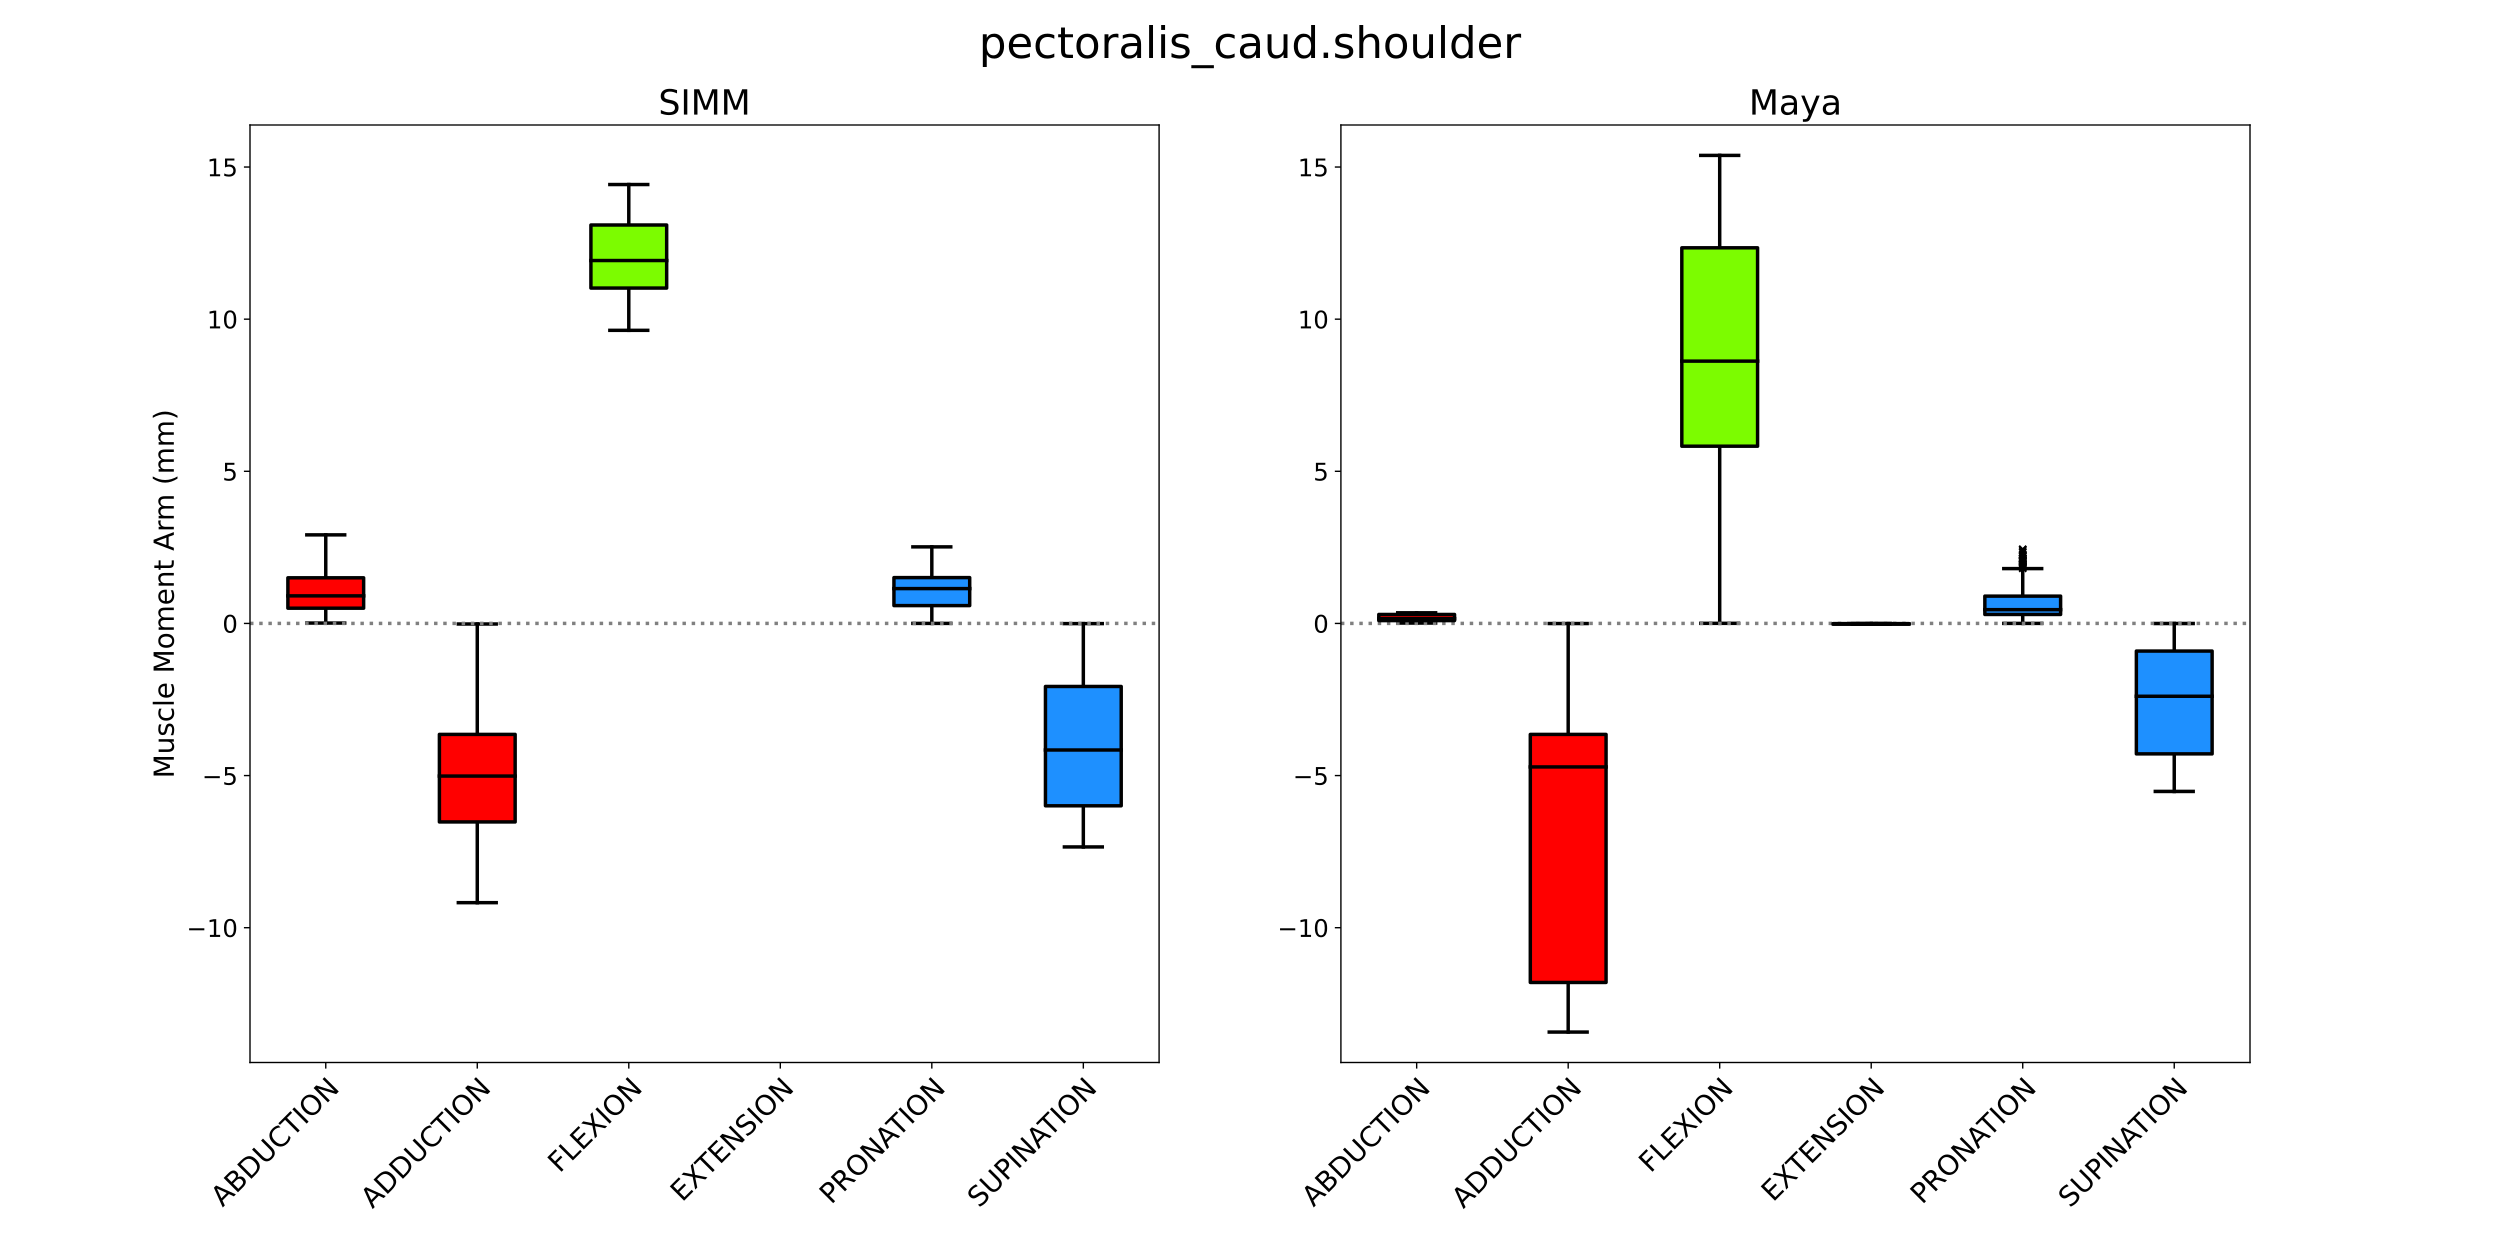 <?xml version="1.0" encoding="utf-8" standalone="no"?>
<!DOCTYPE svg PUBLIC "-//W3C//DTD SVG 1.1//EN"
  "http://www.w3.org/Graphics/SVG/1.1/DTD/svg11.dtd">
<!-- Created with matplotlib (https://matplotlib.org/) -->
<svg height="720pt" version="1.1" viewBox="0 0 1440 720" width="1440pt" xmlns="http://www.w3.org/2000/svg" xmlns:xlink="http://www.w3.org/1999/xlink">
 <defs>
  <style type="text/css">*{stroke-linecap:butt;stroke-linejoin:round;}</style>
 </defs>
 <g id="figure_1">
  <g id="patch_1">
   <path d="M 0 720 
L 1440 720 
L 1440 0 
L 0 0 
z
" style="fill:none;"/>
  </g>
  <g id="axes_1">
   <g id="patch_2">
    <path d="M 144 612 
L 667.636 612 
L 667.636 72 
L 144 72 
z
" style="fill:none;"/>
   </g>
   <g id="matplotlib.axis_1">
    <g id="xtick_1">
     <g id="line2d_1">
      <path clip-path="url(#pb94c34df6f)" d="M 274.909 612 
L 274.909 72 
" style="fill:none;"/>
     </g>
     <g id="line2d_2">
      <defs>
       <path d="M 0 0 
L 0 3.5 
" id="md8cfae6047" style="stroke:#000000;stroke-width:0.8;"/>
      </defs>
      <g>
       <use style="stroke:#000000;stroke-width:0.8;" x="274.909" xlink:href="#md8cfae6047" y="612"/>
      </g>
     </g>
     <g id="text_1">
      <!-- ADDUCTION -->
      <g transform="translate(214.545 696.557)rotate(-45)scale(0.16 -0.16)">
       <defs>
        <path d="M 34.188 63.188 
L 20.797 26.906 
L 47.609 26.906 
z
M 28.609 72.906 
L 39.797 72.906 
L 67.578 0 
L 57.328 0 
L 50.688 18.703 
L 17.828 18.703 
L 11.188 0 
L 0.781 0 
z
" id="DejaVuSans-65"/>
        <path d="M 19.672 64.797 
L 19.672 8.109 
L 31.594 8.109 
Q 46.688 8.109 53.688 14.938 
Q 60.688 21.781 60.688 36.531 
Q 60.688 51.172 53.688 57.984 
Q 46.688 64.797 31.594 64.797 
z
M 9.812 72.906 
L 30.078 72.906 
Q 51.266 72.906 61.172 64.094 
Q 71.094 55.281 71.094 36.531 
Q 71.094 17.672 61.125 8.828 
Q 51.172 0 30.078 0 
L 9.812 0 
z
" id="DejaVuSans-68"/>
        <path d="M 8.688 72.906 
L 18.609 72.906 
L 18.609 28.609 
Q 18.609 16.891 22.844 11.734 
Q 27.094 6.594 36.625 6.594 
Q 46.094 6.594 50.344 11.734 
Q 54.594 16.891 54.594 28.609 
L 54.594 72.906 
L 64.5 72.906 
L 64.5 27.391 
Q 64.5 13.141 57.438 5.859 
Q 50.391 -1.422 36.625 -1.422 
Q 22.797 -1.422 15.734 5.859 
Q 8.688 13.141 8.688 27.391 
z
" id="DejaVuSans-85"/>
        <path d="M 64.406 67.281 
L 64.406 56.891 
Q 59.422 61.531 53.781 63.812 
Q 48.141 66.109 41.797 66.109 
Q 29.297 66.109 22.656 58.469 
Q 16.016 50.828 16.016 36.375 
Q 16.016 21.969 22.656 14.328 
Q 29.297 6.688 41.797 6.688 
Q 48.141 6.688 53.781 8.984 
Q 59.422 11.281 64.406 15.922 
L 64.406 5.609 
Q 59.234 2.094 53.438 0.328 
Q 47.656 -1.422 41.219 -1.422 
Q 24.656 -1.422 15.125 8.703 
Q 5.609 18.844 5.609 36.375 
Q 5.609 53.953 15.125 64.078 
Q 24.656 74.219 41.219 74.219 
Q 47.75 74.219 53.531 72.484 
Q 59.328 70.75 64.406 67.281 
z
" id="DejaVuSans-67"/>
        <path d="M -0.297 72.906 
L 61.375 72.906 
L 61.375 64.594 
L 35.5 64.594 
L 35.5 0 
L 25.594 0 
L 25.594 64.594 
L -0.297 64.594 
z
" id="DejaVuSans-84"/>
        <path d="M 9.812 72.906 
L 19.672 72.906 
L 19.672 0 
L 9.812 0 
z
" id="DejaVuSans-73"/>
        <path d="M 39.406 66.219 
Q 28.656 66.219 22.328 58.203 
Q 16.016 50.203 16.016 36.375 
Q 16.016 22.609 22.328 14.594 
Q 28.656 6.594 39.406 6.594 
Q 50.141 6.594 56.422 14.594 
Q 62.703 22.609 62.703 36.375 
Q 62.703 50.203 56.422 58.203 
Q 50.141 66.219 39.406 66.219 
z
M 39.406 74.219 
Q 54.734 74.219 63.906 63.938 
Q 73.094 53.656 73.094 36.375 
Q 73.094 19.141 63.906 8.859 
Q 54.734 -1.422 39.406 -1.422 
Q 24.031 -1.422 14.812 8.828 
Q 5.609 19.094 5.609 36.375 
Q 5.609 53.656 14.812 63.938 
Q 24.031 74.219 39.406 74.219 
z
" id="DejaVuSans-79"/>
        <path d="M 9.812 72.906 
L 23.094 72.906 
L 55.422 11.922 
L 55.422 72.906 
L 64.984 72.906 
L 64.984 0 
L 51.703 0 
L 19.391 60.984 
L 19.391 0 
L 9.812 0 
z
" id="DejaVuSans-78"/>
       </defs>
       <use xlink:href="#DejaVuSans-65"/>
       <use x="68.408" xlink:href="#DejaVuSans-68"/>
       <use x="145.41" xlink:href="#DejaVuSans-68"/>
       <use x="222.412" xlink:href="#DejaVuSans-85"/>
       <use x="295.605" xlink:href="#DejaVuSans-67"/>
       <use x="365.43" xlink:href="#DejaVuSans-84"/>
       <use x="426.514" xlink:href="#DejaVuSans-73"/>
       <use x="456.006" xlink:href="#DejaVuSans-79"/>
       <use x="534.717" xlink:href="#DejaVuSans-78"/>
      </g>
     </g>
    </g>
    <g id="xtick_2">
     <g id="line2d_3">
      <path clip-path="url(#pb94c34df6f)" d="M 187.636 612 
L 187.636 72 
" style="fill:none;"/>
     </g>
     <g id="line2d_4">
      <g>
       <use style="stroke:#000000;stroke-width:0.8;" x="187.636" xlink:href="#md8cfae6047" y="612"/>
      </g>
     </g>
     <g id="text_2">
      <!-- ABDUCTION -->
      <g transform="translate(128.222 695.608)rotate(-45)scale(0.16 -0.16)">
       <defs>
        <path d="M 19.672 34.812 
L 19.672 8.109 
L 35.5 8.109 
Q 43.453 8.109 47.281 11.406 
Q 51.125 14.703 51.125 21.484 
Q 51.125 28.328 47.281 31.562 
Q 43.453 34.812 35.5 34.812 
z
M 19.672 64.797 
L 19.672 42.828 
L 34.281 42.828 
Q 41.5 42.828 45.031 45.531 
Q 48.578 48.25 48.578 53.812 
Q 48.578 59.328 45.031 62.062 
Q 41.5 64.797 34.281 64.797 
z
M 9.812 72.906 
L 35.016 72.906 
Q 46.297 72.906 52.391 68.219 
Q 58.5 63.531 58.5 54.891 
Q 58.5 48.188 55.375 44.234 
Q 52.25 40.281 46.188 39.312 
Q 53.469 37.75 57.5 32.781 
Q 61.531 27.828 61.531 20.406 
Q 61.531 10.641 54.891 5.312 
Q 48.25 0 35.984 0 
L 9.812 0 
z
" id="DejaVuSans-66"/>
       </defs>
       <use xlink:href="#DejaVuSans-65"/>
       <use x="68.408" xlink:href="#DejaVuSans-66"/>
       <use x="137.012" xlink:href="#DejaVuSans-68"/>
       <use x="214.014" xlink:href="#DejaVuSans-85"/>
       <use x="287.207" xlink:href="#DejaVuSans-67"/>
       <use x="357.031" xlink:href="#DejaVuSans-84"/>
       <use x="418.115" xlink:href="#DejaVuSans-73"/>
       <use x="447.607" xlink:href="#DejaVuSans-79"/>
       <use x="526.318" xlink:href="#DejaVuSans-78"/>
      </g>
     </g>
    </g>
    <g id="xtick_3">
     <g id="line2d_5">
      <path clip-path="url(#pb94c34df6f)" d="M 624 612 
L 624 72 
" style="fill:none;"/>
     </g>
     <g id="line2d_6">
      <g>
       <use style="stroke:#000000;stroke-width:0.8;" x="624" xlink:href="#md8cfae6047" y="612"/>
      </g>
     </g>
     <g id="text_3">
      <!-- SUPINATION -->
      <g transform="translate(564.03 696.163)rotate(-45)scale(0.16 -0.16)">
       <defs>
        <path d="M 53.516 70.516 
L 53.516 60.891 
Q 47.906 63.578 42.922 64.891 
Q 37.938 66.219 33.297 66.219 
Q 25.25 66.219 20.875 63.094 
Q 16.5 59.969 16.5 54.203 
Q 16.5 49.359 19.406 46.891 
Q 22.312 44.438 30.422 42.922 
L 36.375 41.703 
Q 47.406 39.594 52.656 34.297 
Q 57.906 29 57.906 20.125 
Q 57.906 9.516 50.797 4.047 
Q 43.703 -1.422 29.984 -1.422 
Q 24.812 -1.422 18.969 -0.25 
Q 13.141 0.922 6.891 3.219 
L 6.891 13.375 
Q 12.891 10.016 18.656 8.297 
Q 24.422 6.594 29.984 6.594 
Q 38.422 6.594 43.016 9.906 
Q 47.609 13.234 47.609 19.391 
Q 47.609 24.75 44.312 27.781 
Q 41.016 30.812 33.5 32.328 
L 27.484 33.5 
Q 16.453 35.688 11.516 40.375 
Q 6.594 45.062 6.594 53.422 
Q 6.594 63.094 13.406 68.656 
Q 20.219 74.219 32.172 74.219 
Q 37.312 74.219 42.625 73.281 
Q 47.953 72.359 53.516 70.516 
z
" id="DejaVuSans-83"/>
        <path d="M 19.672 64.797 
L 19.672 37.406 
L 32.078 37.406 
Q 38.969 37.406 42.719 40.969 
Q 46.484 44.531 46.484 51.125 
Q 46.484 57.672 42.719 61.234 
Q 38.969 64.797 32.078 64.797 
z
M 9.812 72.906 
L 32.078 72.906 
Q 44.344 72.906 50.609 67.359 
Q 56.891 61.812 56.891 51.125 
Q 56.891 40.328 50.609 34.812 
Q 44.344 29.297 32.078 29.297 
L 19.672 29.297 
L 19.672 0 
L 9.812 0 
z
" id="DejaVuSans-80"/>
       </defs>
       <use xlink:href="#DejaVuSans-83"/>
       <use x="63.477" xlink:href="#DejaVuSans-85"/>
       <use x="136.67" xlink:href="#DejaVuSans-80"/>
       <use x="196.973" xlink:href="#DejaVuSans-73"/>
       <use x="226.465" xlink:href="#DejaVuSans-78"/>
       <use x="301.27" xlink:href="#DejaVuSans-65"/>
       <use x="361.928" xlink:href="#DejaVuSans-84"/>
       <use x="423.012" xlink:href="#DejaVuSans-73"/>
       <use x="452.504" xlink:href="#DejaVuSans-79"/>
       <use x="531.215" xlink:href="#DejaVuSans-78"/>
      </g>
     </g>
    </g>
    <g id="xtick_4">
     <g id="line2d_7">
      <path clip-path="url(#pb94c34df6f)" d="M 536.727 612 
L 536.727 72 
" style="fill:none;"/>
     </g>
     <g id="line2d_8">
      <g>
       <use style="stroke:#000000;stroke-width:0.8;" x="536.727" xlink:href="#md8cfae6047" y="612"/>
      </g>
     </g>
     <g id="text_4">
      <!-- PRONATION -->
      <g transform="translate(478.79 694.13)rotate(-45)scale(0.16 -0.16)">
       <defs>
        <path d="M 44.391 34.188 
Q 47.562 33.109 50.562 29.594 
Q 53.562 26.078 56.594 19.922 
L 66.609 0 
L 56 0 
L 46.688 18.703 
Q 43.062 26.031 39.672 28.422 
Q 36.281 30.812 30.422 30.812 
L 19.672 30.812 
L 19.672 0 
L 9.812 0 
L 9.812 72.906 
L 32.078 72.906 
Q 44.578 72.906 50.734 67.672 
Q 56.891 62.453 56.891 51.906 
Q 56.891 45.016 53.688 40.469 
Q 50.484 35.938 44.391 34.188 
z
M 19.672 64.797 
L 19.672 38.922 
L 32.078 38.922 
Q 39.203 38.922 42.844 42.219 
Q 46.484 45.516 46.484 51.906 
Q 46.484 58.297 42.844 61.547 
Q 39.203 64.797 32.078 64.797 
z
" id="DejaVuSans-82"/>
       </defs>
       <use xlink:href="#DejaVuSans-80"/>
       <use x="60.303" xlink:href="#DejaVuSans-82"/>
       <use x="129.785" xlink:href="#DejaVuSans-79"/>
       <use x="208.496" xlink:href="#DejaVuSans-78"/>
       <use x="283.301" xlink:href="#DejaVuSans-65"/>
       <use x="343.959" xlink:href="#DejaVuSans-84"/>
       <use x="405.043" xlink:href="#DejaVuSans-73"/>
       <use x="434.535" xlink:href="#DejaVuSans-79"/>
       <use x="513.246" xlink:href="#DejaVuSans-78"/>
      </g>
     </g>
    </g>
    <g id="xtick_5">
     <g id="line2d_9">
      <path clip-path="url(#pb94c34df6f)" d="M 449.455 612 
L 449.455 72 
" style="fill:none;"/>
     </g>
     <g id="line2d_10">
      <g>
       <use style="stroke:#000000;stroke-width:0.8;" x="449.455" xlink:href="#md8cfae6047" y="612"/>
      </g>
     </g>
     <g id="text_5">
      <!-- EXTENSION -->
      <g transform="translate(392.937 692.711)rotate(-45)scale(0.16 -0.16)">
       <defs>
        <path d="M 9.812 72.906 
L 55.906 72.906 
L 55.906 64.594 
L 19.672 64.594 
L 19.672 43.016 
L 54.391 43.016 
L 54.391 34.719 
L 19.672 34.719 
L 19.672 8.297 
L 56.781 8.297 
L 56.781 0 
L 9.812 0 
z
" id="DejaVuSans-69"/>
        <path d="M 6.297 72.906 
L 16.891 72.906 
L 35.016 45.797 
L 53.219 72.906 
L 63.812 72.906 
L 40.375 37.891 
L 65.375 0 
L 54.781 0 
L 34.281 31 
L 13.625 0 
L 2.984 0 
L 29 38.922 
z
" id="DejaVuSans-88"/>
       </defs>
       <use xlink:href="#DejaVuSans-69"/>
       <use x="63.184" xlink:href="#DejaVuSans-88"/>
       <use x="129.939" xlink:href="#DejaVuSans-84"/>
       <use x="191.023" xlink:href="#DejaVuSans-69"/>
       <use x="254.207" xlink:href="#DejaVuSans-78"/>
       <use x="329.012" xlink:href="#DejaVuSans-83"/>
       <use x="392.488" xlink:href="#DejaVuSans-73"/>
       <use x="421.98" xlink:href="#DejaVuSans-79"/>
       <use x="500.691" xlink:href="#DejaVuSans-78"/>
      </g>
     </g>
    </g>
    <g id="xtick_6">
     <g id="line2d_11">
      <path clip-path="url(#pb94c34df6f)" d="M 362.182 612 
L 362.182 72 
" style="fill:none;"/>
     </g>
     <g id="line2d_12">
      <g>
       <use style="stroke:#000000;stroke-width:0.8;" x="362.182" xlink:href="#md8cfae6047" y="612"/>
      </g>
     </g>
     <g id="text_6">
      <!-- FLEXION -->
      <g transform="translate(322.361 676.014)rotate(-45)scale(0.16 -0.16)">
       <defs>
        <path d="M 9.812 72.906 
L 51.703 72.906 
L 51.703 64.594 
L 19.672 64.594 
L 19.672 43.109 
L 48.578 43.109 
L 48.578 34.812 
L 19.672 34.812 
L 19.672 0 
L 9.812 0 
z
" id="DejaVuSans-70"/>
        <path d="M 9.812 72.906 
L 19.672 72.906 
L 19.672 8.297 
L 55.172 8.297 
L 55.172 0 
L 9.812 0 
z
" id="DejaVuSans-76"/>
       </defs>
       <use xlink:href="#DejaVuSans-70"/>
       <use x="57.52" xlink:href="#DejaVuSans-76"/>
       <use x="113.232" xlink:href="#DejaVuSans-69"/>
       <use x="176.416" xlink:href="#DejaVuSans-88"/>
       <use x="244.922" xlink:href="#DejaVuSans-73"/>
       <use x="274.414" xlink:href="#DejaVuSans-79"/>
       <use x="353.125" xlink:href="#DejaVuSans-78"/>
      </g>
     </g>
    </g>
   </g>
   <g id="matplotlib.axis_2">
    <g id="ytick_1">
     <g id="line2d_13">
      <path clip-path="url(#pb94c34df6f)" d="M 144 534.344 
L 667.636 534.344 
" style="fill:none;"/>
     </g>
     <g id="line2d_14">
      <defs>
       <path d="M 0 0 
L -3.5 0 
" id="mbd30361b99" style="stroke:#000000;stroke-width:0.8;"/>
      </defs>
      <g>
       <use style="stroke:#000000;stroke-width:0.8;" x="144" xlink:href="#mbd30361b99" y="534.344"/>
      </g>
     </g>
     <g id="text_7">
      <!-- −10 -->
      <g transform="translate(107.453 539.662)scale(0.14 -0.14)">
       <defs>
        <path d="M 10.594 35.5 
L 73.188 35.5 
L 73.188 27.203 
L 10.594 27.203 
z
" id="DejaVuSans-8722"/>
        <path d="M 12.406 8.297 
L 28.516 8.297 
L 28.516 63.922 
L 10.984 60.406 
L 10.984 69.391 
L 28.422 72.906 
L 38.281 72.906 
L 38.281 8.297 
L 54.391 8.297 
L 54.391 0 
L 12.406 0 
z
" id="DejaVuSans-49"/>
        <path d="M 31.781 66.406 
Q 24.172 66.406 20.328 58.906 
Q 16.5 51.422 16.5 36.375 
Q 16.5 21.391 20.328 13.891 
Q 24.172 6.391 31.781 6.391 
Q 39.453 6.391 43.281 13.891 
Q 47.125 21.391 47.125 36.375 
Q 47.125 51.422 43.281 58.906 
Q 39.453 66.406 31.781 66.406 
z
M 31.781 74.219 
Q 44.047 74.219 50.516 64.516 
Q 56.984 54.828 56.984 36.375 
Q 56.984 17.969 50.516 8.266 
Q 44.047 -1.422 31.781 -1.422 
Q 19.531 -1.422 13.062 8.266 
Q 6.594 17.969 6.594 36.375 
Q 6.594 54.828 13.062 64.516 
Q 19.531 74.219 31.781 74.219 
z
" id="DejaVuSans-48"/>
       </defs>
       <use xlink:href="#DejaVuSans-8722"/>
       <use x="83.789" xlink:href="#DejaVuSans-49"/>
       <use x="147.412" xlink:href="#DejaVuSans-48"/>
      </g>
     </g>
    </g>
    <g id="ytick_2">
     <g id="line2d_15">
      <path clip-path="url(#pb94c34df6f)" d="M 144 446.717 
L 667.636 446.717 
" style="fill:none;"/>
     </g>
     <g id="line2d_16">
      <g>
       <use style="stroke:#000000;stroke-width:0.8;" x="144" xlink:href="#mbd30361b99" y="446.717"/>
      </g>
     </g>
     <g id="text_8">
      <!-- −5 -->
      <g transform="translate(116.361 452.036)scale(0.14 -0.14)">
       <defs>
        <path d="M 10.797 72.906 
L 49.516 72.906 
L 49.516 64.594 
L 19.828 64.594 
L 19.828 46.734 
Q 21.969 47.469 24.109 47.828 
Q 26.266 48.188 28.422 48.188 
Q 40.625 48.188 47.75 41.5 
Q 54.891 34.812 54.891 23.391 
Q 54.891 11.625 47.562 5.094 
Q 40.234 -1.422 26.906 -1.422 
Q 22.312 -1.422 17.547 -0.641 
Q 12.797 0.141 7.719 1.703 
L 7.719 11.625 
Q 12.109 9.234 16.797 8.062 
Q 21.484 6.891 26.703 6.891 
Q 35.156 6.891 40.078 11.328 
Q 45.016 15.766 45.016 23.391 
Q 45.016 31 40.078 35.438 
Q 35.156 39.891 26.703 39.891 
Q 22.75 39.891 18.812 39.016 
Q 14.891 38.141 10.797 36.281 
z
" id="DejaVuSans-53"/>
       </defs>
       <use xlink:href="#DejaVuSans-8722"/>
       <use x="83.789" xlink:href="#DejaVuSans-53"/>
      </g>
     </g>
    </g>
    <g id="ytick_3">
     <g id="line2d_17">
      <path clip-path="url(#pb94c34df6f)" d="M 144 359.09 
L 667.636 359.09 
" style="fill:none;"/>
     </g>
     <g id="line2d_18">
      <g>
       <use style="stroke:#000000;stroke-width:0.8;" x="144" xlink:href="#mbd30361b99" y="359.09"/>
      </g>
     </g>
     <g id="text_9">
      <!-- 0 -->
      <g transform="translate(128.093 364.409)scale(0.14 -0.14)">
       <use xlink:href="#DejaVuSans-48"/>
      </g>
     </g>
    </g>
    <g id="ytick_4">
     <g id="line2d_19">
      <path clip-path="url(#pb94c34df6f)" d="M 144 271.464 
L 667.636 271.464 
" style="fill:none;"/>
     </g>
     <g id="line2d_20">
      <g>
       <use style="stroke:#000000;stroke-width:0.8;" x="144" xlink:href="#mbd30361b99" y="271.464"/>
      </g>
     </g>
     <g id="text_10">
      <!-- 5 -->
      <g transform="translate(128.093 276.783)scale(0.14 -0.14)">
       <use xlink:href="#DejaVuSans-53"/>
      </g>
     </g>
    </g>
    <g id="ytick_5">
     <g id="line2d_21">
      <path clip-path="url(#pb94c34df6f)" d="M 144 183.837 
L 667.636 183.837 
" style="fill:none;"/>
     </g>
     <g id="line2d_22">
      <g>
       <use style="stroke:#000000;stroke-width:0.8;" x="144" xlink:href="#mbd30361b99" y="183.837"/>
      </g>
     </g>
     <g id="text_11">
      <!-- 10 -->
      <g transform="translate(119.185 189.156)scale(0.14 -0.14)">
       <use xlink:href="#DejaVuSans-49"/>
       <use x="63.623" xlink:href="#DejaVuSans-48"/>
      </g>
     </g>
    </g>
    <g id="ytick_6">
     <g id="line2d_23">
      <path clip-path="url(#pb94c34df6f)" d="M 144 96.211 
L 667.636 96.211 
" style="fill:none;"/>
     </g>
     <g id="line2d_24">
      <g>
       <use style="stroke:#000000;stroke-width:0.8;" x="144" xlink:href="#mbd30361b99" y="96.211"/>
      </g>
     </g>
     <g id="text_12">
      <!-- 15 -->
      <g transform="translate(119.185 101.53)scale(0.14 -0.14)">
       <use xlink:href="#DejaVuSans-49"/>
       <use x="63.623" xlink:href="#DejaVuSans-53"/>
      </g>
     </g>
    </g>
    <g id="text_13">
     <!-- Muscle Moment Arm (mm) -->
     <g transform="translate(100.126 448.271)rotate(-90)scale(0.16 -0.16)">
      <defs>
       <path d="M 9.812 72.906 
L 24.516 72.906 
L 43.109 23.297 
L 61.812 72.906 
L 76.516 72.906 
L 76.516 0 
L 66.891 0 
L 66.891 64.016 
L 48.094 14.016 
L 38.188 14.016 
L 19.391 64.016 
L 19.391 0 
L 9.812 0 
z
" id="DejaVuSans-77"/>
       <path d="M 8.5 21.578 
L 8.5 54.688 
L 17.484 54.688 
L 17.484 21.922 
Q 17.484 14.156 20.5 10.266 
Q 23.531 6.391 29.594 6.391 
Q 36.859 6.391 41.078 11.031 
Q 45.312 15.672 45.312 23.688 
L 45.312 54.688 
L 54.297 54.688 
L 54.297 0 
L 45.312 0 
L 45.312 8.406 
Q 42.047 3.422 37.719 1 
Q 33.406 -1.422 27.688 -1.422 
Q 18.266 -1.422 13.375 4.438 
Q 8.5 10.297 8.5 21.578 
z
M 31.109 56 
z
" id="DejaVuSans-117"/>
       <path d="M 44.281 53.078 
L 44.281 44.578 
Q 40.484 46.531 36.375 47.5 
Q 32.281 48.484 27.875 48.484 
Q 21.188 48.484 17.844 46.438 
Q 14.5 44.391 14.5 40.281 
Q 14.5 37.156 16.891 35.375 
Q 19.281 33.594 26.516 31.984 
L 29.594 31.297 
Q 39.156 29.25 43.188 25.516 
Q 47.219 21.781 47.219 15.094 
Q 47.219 7.469 41.188 3.016 
Q 35.156 -1.422 24.609 -1.422 
Q 20.219 -1.422 15.453 -0.562 
Q 10.688 0.297 5.422 2 
L 5.422 11.281 
Q 10.406 8.688 15.234 7.391 
Q 20.062 6.109 24.812 6.109 
Q 31.156 6.109 34.562 8.281 
Q 37.984 10.453 37.984 14.406 
Q 37.984 18.062 35.516 20.016 
Q 33.062 21.969 24.703 23.781 
L 21.578 24.516 
Q 13.234 26.266 9.516 29.906 
Q 5.812 33.547 5.812 39.891 
Q 5.812 47.609 11.281 51.797 
Q 16.75 56 26.812 56 
Q 31.781 56 36.172 55.266 
Q 40.578 54.547 44.281 53.078 
z
" id="DejaVuSans-115"/>
       <path d="M 48.781 52.594 
L 48.781 44.188 
Q 44.969 46.297 41.141 47.344 
Q 37.312 48.391 33.406 48.391 
Q 24.656 48.391 19.812 42.844 
Q 14.984 37.312 14.984 27.297 
Q 14.984 17.281 19.812 11.734 
Q 24.656 6.203 33.406 6.203 
Q 37.312 6.203 41.141 7.25 
Q 44.969 8.297 48.781 10.406 
L 48.781 2.094 
Q 45.016 0.344 40.984 -0.531 
Q 36.969 -1.422 32.422 -1.422 
Q 20.062 -1.422 12.781 6.344 
Q 5.516 14.109 5.516 27.297 
Q 5.516 40.672 12.859 48.328 
Q 20.219 56 33.016 56 
Q 37.156 56 41.109 55.141 
Q 45.062 54.297 48.781 52.594 
z
" id="DejaVuSans-99"/>
       <path d="M 9.422 75.984 
L 18.406 75.984 
L 18.406 0 
L 9.422 0 
z
" id="DejaVuSans-108"/>
       <path d="M 56.203 29.594 
L 56.203 25.203 
L 14.891 25.203 
Q 15.484 15.922 20.484 11.062 
Q 25.484 6.203 34.422 6.203 
Q 39.594 6.203 44.453 7.469 
Q 49.312 8.734 54.109 11.281 
L 54.109 2.781 
Q 49.266 0.734 44.188 -0.344 
Q 39.109 -1.422 33.891 -1.422 
Q 20.797 -1.422 13.156 6.188 
Q 5.516 13.812 5.516 26.812 
Q 5.516 40.234 12.766 48.109 
Q 20.016 56 32.328 56 
Q 43.359 56 49.781 48.891 
Q 56.203 41.797 56.203 29.594 
z
M 47.219 32.234 
Q 47.125 39.594 43.094 43.984 
Q 39.062 48.391 32.422 48.391 
Q 24.906 48.391 20.391 44.141 
Q 15.875 39.891 15.188 32.172 
z
" id="DejaVuSans-101"/>
       <path id="DejaVuSans-32"/>
       <path d="M 30.609 48.391 
Q 23.391 48.391 19.188 42.75 
Q 14.984 37.109 14.984 27.297 
Q 14.984 17.484 19.156 11.844 
Q 23.344 6.203 30.609 6.203 
Q 37.797 6.203 41.984 11.859 
Q 46.188 17.531 46.188 27.297 
Q 46.188 37.016 41.984 42.703 
Q 37.797 48.391 30.609 48.391 
z
M 30.609 56 
Q 42.328 56 49.016 48.375 
Q 55.719 40.766 55.719 27.297 
Q 55.719 13.875 49.016 6.219 
Q 42.328 -1.422 30.609 -1.422 
Q 18.844 -1.422 12.172 6.219 
Q 5.516 13.875 5.516 27.297 
Q 5.516 40.766 12.172 48.375 
Q 18.844 56 30.609 56 
z
" id="DejaVuSans-111"/>
       <path d="M 52 44.188 
Q 55.375 50.25 60.062 53.125 
Q 64.75 56 71.094 56 
Q 79.641 56 84.281 50.016 
Q 88.922 44.047 88.922 33.016 
L 88.922 0 
L 79.891 0 
L 79.891 32.719 
Q 79.891 40.578 77.094 44.375 
Q 74.312 48.188 68.609 48.188 
Q 61.625 48.188 57.562 43.547 
Q 53.516 38.922 53.516 30.906 
L 53.516 0 
L 44.484 0 
L 44.484 32.719 
Q 44.484 40.625 41.703 44.406 
Q 38.922 48.188 33.109 48.188 
Q 26.219 48.188 22.156 43.531 
Q 18.109 38.875 18.109 30.906 
L 18.109 0 
L 9.078 0 
L 9.078 54.688 
L 18.109 54.688 
L 18.109 46.188 
Q 21.188 51.219 25.484 53.609 
Q 29.781 56 35.688 56 
Q 41.656 56 45.828 52.969 
Q 50 49.953 52 44.188 
z
" id="DejaVuSans-109"/>
       <path d="M 54.891 33.016 
L 54.891 0 
L 45.906 0 
L 45.906 32.719 
Q 45.906 40.484 42.875 44.328 
Q 39.844 48.188 33.797 48.188 
Q 26.516 48.188 22.312 43.547 
Q 18.109 38.922 18.109 30.906 
L 18.109 0 
L 9.078 0 
L 9.078 54.688 
L 18.109 54.688 
L 18.109 46.188 
Q 21.344 51.125 25.703 53.562 
Q 30.078 56 35.797 56 
Q 45.219 56 50.047 50.172 
Q 54.891 44.344 54.891 33.016 
z
" id="DejaVuSans-110"/>
       <path d="M 18.312 70.219 
L 18.312 54.688 
L 36.812 54.688 
L 36.812 47.703 
L 18.312 47.703 
L 18.312 18.016 
Q 18.312 11.328 20.141 9.422 
Q 21.969 7.516 27.594 7.516 
L 36.812 7.516 
L 36.812 0 
L 27.594 0 
Q 17.188 0 13.234 3.875 
Q 9.281 7.766 9.281 18.016 
L 9.281 47.703 
L 2.688 47.703 
L 2.688 54.688 
L 9.281 54.688 
L 9.281 70.219 
z
" id="DejaVuSans-116"/>
       <path d="M 41.109 46.297 
Q 39.594 47.172 37.812 47.578 
Q 36.031 48 33.891 48 
Q 26.266 48 22.188 43.047 
Q 18.109 38.094 18.109 28.812 
L 18.109 0 
L 9.078 0 
L 9.078 54.688 
L 18.109 54.688 
L 18.109 46.188 
Q 20.953 51.172 25.484 53.578 
Q 30.031 56 36.531 56 
Q 37.453 56 38.578 55.875 
Q 39.703 55.766 41.062 55.516 
z
" id="DejaVuSans-114"/>
       <path d="M 31 75.875 
Q 24.469 64.656 21.281 53.656 
Q 18.109 42.672 18.109 31.391 
Q 18.109 20.125 21.312 9.062 
Q 24.516 -2 31 -13.188 
L 23.188 -13.188 
Q 15.875 -1.703 12.234 9.375 
Q 8.594 20.453 8.594 31.391 
Q 8.594 42.281 12.203 53.312 
Q 15.828 64.359 23.188 75.875 
z
" id="DejaVuSans-40"/>
       <path d="M 8.016 75.875 
L 15.828 75.875 
Q 23.141 64.359 26.781 53.312 
Q 30.422 42.281 30.422 31.391 
Q 30.422 20.453 26.781 9.375 
Q 23.141 -1.703 15.828 -13.188 
L 8.016 -13.188 
Q 14.5 -2 17.703 9.062 
Q 20.906 20.125 20.906 31.391 
Q 20.906 42.672 17.703 53.656 
Q 14.5 64.656 8.016 75.875 
z
" id="DejaVuSans-41"/>
      </defs>
      <use xlink:href="#DejaVuSans-77"/>
      <use x="86.279" xlink:href="#DejaVuSans-117"/>
      <use x="149.658" xlink:href="#DejaVuSans-115"/>
      <use x="201.758" xlink:href="#DejaVuSans-99"/>
      <use x="256.738" xlink:href="#DejaVuSans-108"/>
      <use x="284.521" xlink:href="#DejaVuSans-101"/>
      <use x="346.045" xlink:href="#DejaVuSans-32"/>
      <use x="377.832" xlink:href="#DejaVuSans-77"/>
      <use x="464.111" xlink:href="#DejaVuSans-111"/>
      <use x="525.293" xlink:href="#DejaVuSans-109"/>
      <use x="622.705" xlink:href="#DejaVuSans-101"/>
      <use x="684.229" xlink:href="#DejaVuSans-110"/>
      <use x="747.607" xlink:href="#DejaVuSans-116"/>
      <use x="786.816" xlink:href="#DejaVuSans-32"/>
      <use x="818.604" xlink:href="#DejaVuSans-65"/>
      <use x="887.012" xlink:href="#DejaVuSans-114"/>
      <use x="926.375" xlink:href="#DejaVuSans-109"/>
      <use x="1023.787" xlink:href="#DejaVuSans-32"/>
      <use x="1055.574" xlink:href="#DejaVuSans-40"/>
      <use x="1094.588" xlink:href="#DejaVuSans-109"/>
      <use x="1192" xlink:href="#DejaVuSans-109"/>
      <use x="1289.412" xlink:href="#DejaVuSans-41"/>
     </g>
    </g>
   </g>
   <g id="line2d_25">
    <path clip-path="url(#pb94c34df6f)" d="M 274.909 473.449 
L 274.909 519.939 
" style="fill:none;stroke:#000000;stroke-linecap:square;stroke-width:2;"/>
   </g>
   <g id="line2d_26">
    <path clip-path="url(#pb94c34df6f)" d="M 274.909 423 
L 274.909 359.427 
" style="fill:none;stroke:#000000;stroke-linecap:square;stroke-width:2;"/>
   </g>
   <g id="line2d_27">
    <path clip-path="url(#pb94c34df6f)" d="M 264 519.939 
L 285.818 519.939 
" style="fill:none;stroke:#000000;stroke-linecap:square;stroke-width:2;"/>
   </g>
   <g id="line2d_28">
    <path clip-path="url(#pb94c34df6f)" d="M 264 359.427 
L 285.818 359.427 
" style="fill:none;stroke:#000000;stroke-linecap:square;stroke-width:2;"/>
   </g>
   <g id="line2d_29"/>
   <g id="line2d_30">
    <path clip-path="url(#pb94c34df6f)" d="M 187.636 350.317 
L 187.636 358.892 
" style="fill:none;stroke:#000000;stroke-linecap:square;stroke-width:2;"/>
   </g>
   <g id="line2d_31">
    <path clip-path="url(#pb94c34df6f)" d="M 187.636 332.82 
L 187.636 308.074 
" style="fill:none;stroke:#000000;stroke-linecap:square;stroke-width:2;"/>
   </g>
   <g id="line2d_32">
    <path clip-path="url(#pb94c34df6f)" d="M 176.727 358.892 
L 198.545 358.892 
" style="fill:none;stroke:#000000;stroke-linecap:square;stroke-width:2;"/>
   </g>
   <g id="line2d_33">
    <path clip-path="url(#pb94c34df6f)" d="M 176.727 308.074 
L 198.545 308.074 
" style="fill:none;stroke:#000000;stroke-linecap:square;stroke-width:2;"/>
   </g>
   <g id="line2d_34"/>
   <g id="line2d_35">
    <path clip-path="url(#pb94c34df6f)" d="M 624 464.127 
L 624 487.83 
" style="fill:none;stroke:#000000;stroke-linecap:square;stroke-width:2;"/>
   </g>
   <g id="line2d_36">
    <path clip-path="url(#pb94c34df6f)" d="M 624 395.412 
L 624 359.18 
" style="fill:none;stroke:#000000;stroke-linecap:square;stroke-width:2;"/>
   </g>
   <g id="line2d_37">
    <path clip-path="url(#pb94c34df6f)" d="M 613.091 487.83 
L 634.909 487.83 
" style="fill:none;stroke:#000000;stroke-linecap:square;stroke-width:2;"/>
   </g>
   <g id="line2d_38">
    <path clip-path="url(#pb94c34df6f)" d="M 613.091 359.18 
L 634.909 359.18 
" style="fill:none;stroke:#000000;stroke-linecap:square;stroke-width:2;"/>
   </g>
   <g id="line2d_39"/>
   <g id="line2d_40">
    <path clip-path="url(#pb94c34df6f)" d="M 536.727 348.821 
L 536.727 359.067 
" style="fill:none;stroke:#000000;stroke-linecap:square;stroke-width:2;"/>
   </g>
   <g id="line2d_41">
    <path clip-path="url(#pb94c34df6f)" d="M 536.727 332.708 
L 536.727 315.011 
" style="fill:none;stroke:#000000;stroke-linecap:square;stroke-width:2;"/>
   </g>
   <g id="line2d_42">
    <path clip-path="url(#pb94c34df6f)" d="M 525.818 359.067 
L 547.636 359.067 
" style="fill:none;stroke:#000000;stroke-linecap:square;stroke-width:2;"/>
   </g>
   <g id="line2d_43">
    <path clip-path="url(#pb94c34df6f)" d="M 525.818 315.011 
L 547.636 315.011 
" style="fill:none;stroke:#000000;stroke-linecap:square;stroke-width:2;"/>
   </g>
   <g id="line2d_44"/>
   <g id="line2d_45">
    <path clip-path="url(#pb94c34df6f)" d="M 0 0 
" style="fill:none;stroke:#000000;stroke-linecap:square;stroke-width:2;"/>
   </g>
   <g id="line2d_46">
    <path clip-path="url(#pb94c34df6f)" d="M 0 0 
" style="fill:none;stroke:#000000;stroke-linecap:square;stroke-width:2;"/>
   </g>
   <g id="line2d_47">
    <path clip-path="url(#pb94c34df6f)" d="M 0 0 
" style="fill:none;stroke:#000000;stroke-linecap:square;stroke-width:2;"/>
   </g>
   <g id="line2d_48">
    <path clip-path="url(#pb94c34df6f)" d="M 0 0 
" style="fill:none;stroke:#000000;stroke-linecap:square;stroke-width:2;"/>
   </g>
   <g id="line2d_49"/>
   <g id="line2d_50">
    <path clip-path="url(#pb94c34df6f)" d="M 362.182 165.931 
L 362.182 190.289 
" style="fill:none;stroke:#000000;stroke-linecap:square;stroke-width:2;"/>
   </g>
   <g id="line2d_51">
    <path clip-path="url(#pb94c34df6f)" d="M 362.182 129.611 
L 362.182 106.284 
" style="fill:none;stroke:#000000;stroke-linecap:square;stroke-width:2;"/>
   </g>
   <g id="line2d_52">
    <path clip-path="url(#pb94c34df6f)" d="M 351.273 190.289 
L 373.091 190.289 
" style="fill:none;stroke:#000000;stroke-linecap:square;stroke-width:2;"/>
   </g>
   <g id="line2d_53">
    <path clip-path="url(#pb94c34df6f)" d="M 351.273 106.284 
L 373.091 106.284 
" style="fill:none;stroke:#000000;stroke-linecap:square;stroke-width:2;"/>
   </g>
   <g id="line2d_54"/>
   <g id="line2d_55">
    <path clip-path="url(#pb94c34df6f)" d="M 144 359.09 
L 667.636 359.09 
" style="fill:none;stroke:#808080;stroke-dasharray:2,3.3;stroke-dashoffset:0;stroke-width:2;"/>
   </g>
   <g id="patch_3">
    <path clip-path="url(#pb94c34df6f)" d="M 253.091 473.449 
L 296.727 473.449 
L 296.727 423 
L 253.091 423 
L 253.091 473.449 
z
" style="fill:#ff0000;stroke:#000000;stroke-linejoin:miter;stroke-width:2;"/>
   </g>
   <g id="patch_4">
    <path clip-path="url(#pb94c34df6f)" d="M 165.818 350.317 
L 209.455 350.317 
L 209.455 332.82 
L 165.818 332.82 
L 165.818 350.317 
z
" style="fill:#ff0000;stroke:#000000;stroke-linejoin:miter;stroke-width:2;"/>
   </g>
   <g id="patch_5">
    <path clip-path="url(#pb94c34df6f)" d="M 602.182 464.127 
L 645.818 464.127 
L 645.818 395.412 
L 602.182 395.412 
L 602.182 464.127 
z
" style="fill:#1e90ff;stroke:#000000;stroke-linejoin:miter;stroke-width:2;"/>
   </g>
   <g id="patch_6">
    <path clip-path="url(#pb94c34df6f)" d="M 514.909 348.821 
L 558.545 348.821 
L 558.545 332.708 
L 514.909 332.708 
L 514.909 348.821 
z
" style="fill:#1e90ff;stroke:#000000;stroke-linejoin:miter;stroke-width:2;"/>
   </g>
   <g id="patch_7">
    <path clip-path="url(#pb94c34df6f)" d="M 0 0 
z
" style="fill:#7cfc00;stroke:#000000;stroke-linejoin:miter;stroke-width:2;"/>
   </g>
   <g id="patch_8">
    <path clip-path="url(#pb94c34df6f)" d="M 340.364 165.931 
L 384 165.931 
L 384 129.611 
L 340.364 129.611 
L 340.364 165.931 
z
" style="fill:#7cfc00;stroke:#000000;stroke-linejoin:miter;stroke-width:2;"/>
   </g>
   <g id="line2d_56">
    <path clip-path="url(#pb94c34df6f)" d="M 253.091 447.026 
L 296.727 447.026 
" style="fill:none;stroke:#000000;stroke-linecap:square;stroke-width:2;"/>
   </g>
   <g id="line2d_57">
    <path clip-path="url(#pb94c34df6f)" d="M 165.818 343.237 
L 209.455 343.237 
" style="fill:none;stroke:#000000;stroke-linecap:square;stroke-width:2;"/>
   </g>
   <g id="line2d_58">
    <path clip-path="url(#pb94c34df6f)" d="M 602.182 431.992 
L 645.818 431.992 
" style="fill:none;stroke:#000000;stroke-linecap:square;stroke-width:2;"/>
   </g>
   <g id="line2d_59">
    <path clip-path="url(#pb94c34df6f)" d="M 514.909 339.024 
L 558.545 339.024 
" style="fill:none;stroke:#000000;stroke-linecap:square;stroke-width:2;"/>
   </g>
   <g id="line2d_60">
    <path clip-path="url(#pb94c34df6f)" d="M 0 0 
" style="fill:none;stroke:#000000;stroke-linecap:square;stroke-width:2;"/>
   </g>
   <g id="line2d_61">
    <path clip-path="url(#pb94c34df6f)" d="M 340.364 150.085 
L 384 150.085 
" style="fill:none;stroke:#000000;stroke-linecap:square;stroke-width:2;"/>
   </g>
   <g id="patch_9">
    <path d="M 144 612 
L 144 72 
" style="fill:none;stroke:#000000;stroke-linecap:square;stroke-linejoin:miter;stroke-width:0.8;"/>
   </g>
   <g id="patch_10">
    <path d="M 667.636 612 
L 667.636 72 
" style="fill:none;stroke:#000000;stroke-linecap:square;stroke-linejoin:miter;stroke-width:0.8;"/>
   </g>
   <g id="patch_11">
    <path d="M 144 612 
L 667.636 612 
" style="fill:none;stroke:#000000;stroke-linecap:square;stroke-linejoin:miter;stroke-width:0.8;"/>
   </g>
   <g id="patch_12">
    <path d="M 144 72 
L 667.636 72 
" style="fill:none;stroke:#000000;stroke-linecap:square;stroke-linejoin:miter;stroke-width:0.8;"/>
   </g>
   <g id="text_14">
    <!-- SIMM -->
    <g transform="translate(379.263 66)scale(0.2 -0.2)">
     <use xlink:href="#DejaVuSans-83"/>
     <use x="63.477" xlink:href="#DejaVuSans-73"/>
     <use x="92.969" xlink:href="#DejaVuSans-77"/>
     <use x="179.248" xlink:href="#DejaVuSans-77"/>
    </g>
   </g>
  </g>
  <g id="axes_2">
   <g id="patch_13">
    <path d="M 772.364 612 
L 1296 612 
L 1296 72 
L 772.364 72 
z
" style="fill:none;"/>
   </g>
   <g id="matplotlib.axis_3">
    <g id="xtick_7">
     <g id="line2d_62">
      <path clip-path="url(#p9a8e3fc6a9)" d="M 903.273 612 
L 903.273 72 
" style="fill:none;"/>
     </g>
     <g id="line2d_63">
      <g>
       <use style="stroke:#000000;stroke-width:0.8;" x="903.273" xlink:href="#md8cfae6047" y="612"/>
      </g>
     </g>
     <g id="text_15">
      <!-- ADDUCTION -->
      <g transform="translate(842.909 696.557)rotate(-45)scale(0.16 -0.16)">
       <use xlink:href="#DejaVuSans-65"/>
       <use x="68.408" xlink:href="#DejaVuSans-68"/>
       <use x="145.41" xlink:href="#DejaVuSans-68"/>
       <use x="222.412" xlink:href="#DejaVuSans-85"/>
       <use x="295.605" xlink:href="#DejaVuSans-67"/>
       <use x="365.43" xlink:href="#DejaVuSans-84"/>
       <use x="426.514" xlink:href="#DejaVuSans-73"/>
       <use x="456.006" xlink:href="#DejaVuSans-79"/>
       <use x="534.717" xlink:href="#DejaVuSans-78"/>
      </g>
     </g>
    </g>
    <g id="xtick_8">
     <g id="line2d_64">
      <path clip-path="url(#p9a8e3fc6a9)" d="M 816 612 
L 816 72 
" style="fill:none;"/>
     </g>
     <g id="line2d_65">
      <g>
       <use style="stroke:#000000;stroke-width:0.8;" x="816" xlink:href="#md8cfae6047" y="612"/>
      </g>
     </g>
     <g id="text_16">
      <!-- ABDUCTION -->
      <g transform="translate(756.585 695.608)rotate(-45)scale(0.16 -0.16)">
       <use xlink:href="#DejaVuSans-65"/>
       <use x="68.408" xlink:href="#DejaVuSans-66"/>
       <use x="137.012" xlink:href="#DejaVuSans-68"/>
       <use x="214.014" xlink:href="#DejaVuSans-85"/>
       <use x="287.207" xlink:href="#DejaVuSans-67"/>
       <use x="357.031" xlink:href="#DejaVuSans-84"/>
       <use x="418.115" xlink:href="#DejaVuSans-73"/>
       <use x="447.607" xlink:href="#DejaVuSans-79"/>
       <use x="526.318" xlink:href="#DejaVuSans-78"/>
      </g>
     </g>
    </g>
    <g id="xtick_9">
     <g id="line2d_66">
      <path clip-path="url(#p9a8e3fc6a9)" d="M 1252.364 612 
L 1252.364 72 
" style="fill:none;"/>
     </g>
     <g id="line2d_67">
      <g>
       <use style="stroke:#000000;stroke-width:0.8;" x="1252.364" xlink:href="#md8cfae6047" y="612"/>
      </g>
     </g>
     <g id="text_17">
      <!-- SUPINATION -->
      <g transform="translate(1192.394 696.163)rotate(-45)scale(0.16 -0.16)">
       <use xlink:href="#DejaVuSans-83"/>
       <use x="63.477" xlink:href="#DejaVuSans-85"/>
       <use x="136.67" xlink:href="#DejaVuSans-80"/>
       <use x="196.973" xlink:href="#DejaVuSans-73"/>
       <use x="226.465" xlink:href="#DejaVuSans-78"/>
       <use x="301.27" xlink:href="#DejaVuSans-65"/>
       <use x="361.928" xlink:href="#DejaVuSans-84"/>
       <use x="423.012" xlink:href="#DejaVuSans-73"/>
       <use x="452.504" xlink:href="#DejaVuSans-79"/>
       <use x="531.215" xlink:href="#DejaVuSans-78"/>
      </g>
     </g>
    </g>
    <g id="xtick_10">
     <g id="line2d_68">
      <path clip-path="url(#p9a8e3fc6a9)" d="M 1165.091 612 
L 1165.091 72 
" style="fill:none;"/>
     </g>
     <g id="line2d_69">
      <g>
       <use style="stroke:#000000;stroke-width:0.8;" x="1165.091" xlink:href="#md8cfae6047" y="612"/>
      </g>
     </g>
     <g id="text_18">
      <!-- PRONATION -->
      <g transform="translate(1107.154 694.13)rotate(-45)scale(0.16 -0.16)">
       <use xlink:href="#DejaVuSans-80"/>
       <use x="60.303" xlink:href="#DejaVuSans-82"/>
       <use x="129.785" xlink:href="#DejaVuSans-79"/>
       <use x="208.496" xlink:href="#DejaVuSans-78"/>
       <use x="283.301" xlink:href="#DejaVuSans-65"/>
       <use x="343.959" xlink:href="#DejaVuSans-84"/>
       <use x="405.043" xlink:href="#DejaVuSans-73"/>
       <use x="434.535" xlink:href="#DejaVuSans-79"/>
       <use x="513.246" xlink:href="#DejaVuSans-78"/>
      </g>
     </g>
    </g>
    <g id="xtick_11">
     <g id="line2d_70">
      <path clip-path="url(#p9a8e3fc6a9)" d="M 1077.818 612 
L 1077.818 72 
" style="fill:none;"/>
     </g>
     <g id="line2d_71">
      <g>
       <use style="stroke:#000000;stroke-width:0.8;" x="1077.818" xlink:href="#md8cfae6047" y="612"/>
      </g>
     </g>
     <g id="text_19">
      <!-- EXTENSION -->
      <g transform="translate(1021.301 692.711)rotate(-45)scale(0.16 -0.16)">
       <use xlink:href="#DejaVuSans-69"/>
       <use x="63.184" xlink:href="#DejaVuSans-88"/>
       <use x="129.939" xlink:href="#DejaVuSans-84"/>
       <use x="191.023" xlink:href="#DejaVuSans-69"/>
       <use x="254.207" xlink:href="#DejaVuSans-78"/>
       <use x="329.012" xlink:href="#DejaVuSans-83"/>
       <use x="392.488" xlink:href="#DejaVuSans-73"/>
       <use x="421.98" xlink:href="#DejaVuSans-79"/>
       <use x="500.691" xlink:href="#DejaVuSans-78"/>
      </g>
     </g>
    </g>
    <g id="xtick_12">
     <g id="line2d_72">
      <path clip-path="url(#p9a8e3fc6a9)" d="M 990.545 612 
L 990.545 72 
" style="fill:none;"/>
     </g>
     <g id="line2d_73">
      <g>
       <use style="stroke:#000000;stroke-width:0.8;" x="990.545" xlink:href="#md8cfae6047" y="612"/>
      </g>
     </g>
     <g id="text_20">
      <!-- FLEXION -->
      <g transform="translate(950.725 676.014)rotate(-45)scale(0.16 -0.16)">
       <use xlink:href="#DejaVuSans-70"/>
       <use x="57.52" xlink:href="#DejaVuSans-76"/>
       <use x="113.232" xlink:href="#DejaVuSans-69"/>
       <use x="176.416" xlink:href="#DejaVuSans-88"/>
       <use x="244.922" xlink:href="#DejaVuSans-73"/>
       <use x="274.414" xlink:href="#DejaVuSans-79"/>
       <use x="353.125" xlink:href="#DejaVuSans-78"/>
      </g>
     </g>
    </g>
   </g>
   <g id="matplotlib.axis_4">
    <g id="ytick_7">
     <g id="line2d_74">
      <path clip-path="url(#p9a8e3fc6a9)" d="M 772.364 534.344 
L 1296 534.344 
" style="fill:none;"/>
     </g>
     <g id="line2d_75">
      <g>
       <use style="stroke:#000000;stroke-width:0.8;" x="772.364" xlink:href="#mbd30361b99" y="534.344"/>
      </g>
     </g>
     <g id="text_21">
      <!-- −10 -->
      <g transform="translate(735.817 539.662)scale(0.14 -0.14)">
       <use xlink:href="#DejaVuSans-8722"/>
       <use x="83.789" xlink:href="#DejaVuSans-49"/>
       <use x="147.412" xlink:href="#DejaVuSans-48"/>
      </g>
     </g>
    </g>
    <g id="ytick_8">
     <g id="line2d_76">
      <path clip-path="url(#p9a8e3fc6a9)" d="M 772.364 446.717 
L 1296 446.717 
" style="fill:none;"/>
     </g>
     <g id="line2d_77">
      <g>
       <use style="stroke:#000000;stroke-width:0.8;" x="772.364" xlink:href="#mbd30361b99" y="446.717"/>
      </g>
     </g>
     <g id="text_22">
      <!-- −5 -->
      <g transform="translate(744.725 452.036)scale(0.14 -0.14)">
       <use xlink:href="#DejaVuSans-8722"/>
       <use x="83.789" xlink:href="#DejaVuSans-53"/>
      </g>
     </g>
    </g>
    <g id="ytick_9">
     <g id="line2d_78">
      <path clip-path="url(#p9a8e3fc6a9)" d="M 772.364 359.09 
L 1296 359.09 
" style="fill:none;"/>
     </g>
     <g id="line2d_79">
      <g>
       <use style="stroke:#000000;stroke-width:0.8;" x="772.364" xlink:href="#mbd30361b99" y="359.09"/>
      </g>
     </g>
     <g id="text_23">
      <!-- 0 -->
      <g transform="translate(756.456 364.409)scale(0.14 -0.14)">
       <use xlink:href="#DejaVuSans-48"/>
      </g>
     </g>
    </g>
    <g id="ytick_10">
     <g id="line2d_80">
      <path clip-path="url(#p9a8e3fc6a9)" d="M 772.364 271.464 
L 1296 271.464 
" style="fill:none;"/>
     </g>
     <g id="line2d_81">
      <g>
       <use style="stroke:#000000;stroke-width:0.8;" x="772.364" xlink:href="#mbd30361b99" y="271.464"/>
      </g>
     </g>
     <g id="text_24">
      <!-- 5 -->
      <g transform="translate(756.456 276.783)scale(0.14 -0.14)">
       <use xlink:href="#DejaVuSans-53"/>
      </g>
     </g>
    </g>
    <g id="ytick_11">
     <g id="line2d_82">
      <path clip-path="url(#p9a8e3fc6a9)" d="M 772.364 183.837 
L 1296 183.837 
" style="fill:none;"/>
     </g>
     <g id="line2d_83">
      <g>
       <use style="stroke:#000000;stroke-width:0.8;" x="772.364" xlink:href="#mbd30361b99" y="183.837"/>
      </g>
     </g>
     <g id="text_25">
      <!-- 10 -->
      <g transform="translate(747.549 189.156)scale(0.14 -0.14)">
       <use xlink:href="#DejaVuSans-49"/>
       <use x="63.623" xlink:href="#DejaVuSans-48"/>
      </g>
     </g>
    </g>
    <g id="ytick_12">
     <g id="line2d_84">
      <path clip-path="url(#p9a8e3fc6a9)" d="M 772.364 96.211 
L 1296 96.211 
" style="fill:none;"/>
     </g>
     <g id="line2d_85">
      <g>
       <use style="stroke:#000000;stroke-width:0.8;" x="772.364" xlink:href="#mbd30361b99" y="96.211"/>
      </g>
     </g>
     <g id="text_26">
      <!-- 15 -->
      <g transform="translate(747.549 101.53)scale(0.14 -0.14)">
       <use xlink:href="#DejaVuSans-49"/>
       <use x="63.623" xlink:href="#DejaVuSans-53"/>
      </g>
     </g>
    </g>
   </g>
   <g id="line2d_86">
    <path clip-path="url(#p9a8e3fc6a9)" d="M 903.273 565.885 
L 903.273 594.475 
" style="fill:none;stroke:#000000;stroke-linecap:square;stroke-width:2;"/>
   </g>
   <g id="line2d_87">
    <path clip-path="url(#p9a8e3fc6a9)" d="M 903.273 423.032 
L 903.273 359.151 
" style="fill:none;stroke:#000000;stroke-linecap:square;stroke-width:2;"/>
   </g>
   <g id="line2d_88">
    <path clip-path="url(#p9a8e3fc6a9)" d="M 892.364 594.475 
L 914.182 594.475 
" style="fill:none;stroke:#000000;stroke-linecap:square;stroke-width:2;"/>
   </g>
   <g id="line2d_89">
    <path clip-path="url(#p9a8e3fc6a9)" d="M 892.364 359.151 
L 914.182 359.151 
" style="fill:none;stroke:#000000;stroke-linecap:square;stroke-width:2;"/>
   </g>
   <g id="line2d_90"/>
   <g id="line2d_91">
    <path clip-path="url(#p9a8e3fc6a9)" d="M 816 357.448 
L 816 358.901 
" style="fill:none;stroke:#000000;stroke-linecap:square;stroke-width:2;"/>
   </g>
   <g id="line2d_92">
    <path clip-path="url(#p9a8e3fc6a9)" d="M 816 353.924 
L 816 352.963 
" style="fill:none;stroke:#000000;stroke-linecap:square;stroke-width:2;"/>
   </g>
   <g id="line2d_93">
    <path clip-path="url(#p9a8e3fc6a9)" d="M 805.091 358.901 
L 826.909 358.901 
" style="fill:none;stroke:#000000;stroke-linecap:square;stroke-width:2;"/>
   </g>
   <g id="line2d_94">
    <path clip-path="url(#p9a8e3fc6a9)" d="M 805.091 352.963 
L 826.909 352.963 
" style="fill:none;stroke:#000000;stroke-linecap:square;stroke-width:2;"/>
   </g>
   <g id="line2d_95"/>
   <g id="line2d_96">
    <path clip-path="url(#p9a8e3fc6a9)" d="M 1252.364 434.244 
L 1252.364 455.865 
" style="fill:none;stroke:#000000;stroke-linecap:square;stroke-width:2;"/>
   </g>
   <g id="line2d_97">
    <path clip-path="url(#p9a8e3fc6a9)" d="M 1252.364 375.009 
L 1252.364 359.136 
" style="fill:none;stroke:#000000;stroke-linecap:square;stroke-width:2;"/>
   </g>
   <g id="line2d_98">
    <path clip-path="url(#p9a8e3fc6a9)" d="M 1241.455 455.865 
L 1263.273 455.865 
" style="fill:none;stroke:#000000;stroke-linecap:square;stroke-width:2;"/>
   </g>
   <g id="line2d_99">
    <path clip-path="url(#p9a8e3fc6a9)" d="M 1241.455 359.136 
L 1263.273 359.136 
" style="fill:none;stroke:#000000;stroke-linecap:square;stroke-width:2;"/>
   </g>
   <g id="line2d_100"/>
   <g id="line2d_101">
    <path clip-path="url(#p9a8e3fc6a9)" d="M 1165.091 353.943 
L 1165.091 359.07 
" style="fill:none;stroke:#000000;stroke-linecap:square;stroke-width:2;"/>
   </g>
   <g id="line2d_102">
    <path clip-path="url(#p9a8e3fc6a9)" d="M 1165.091 343.358 
L 1165.091 327.501 
" style="fill:none;stroke:#000000;stroke-linecap:square;stroke-width:2;"/>
   </g>
   <g id="line2d_103">
    <path clip-path="url(#p9a8e3fc6a9)" d="M 1154.182 359.07 
L 1176 359.07 
" style="fill:none;stroke:#000000;stroke-linecap:square;stroke-width:2;"/>
   </g>
   <g id="line2d_104">
    <path clip-path="url(#p9a8e3fc6a9)" d="M 1154.182 327.501 
L 1176 327.501 
" style="fill:none;stroke:#000000;stroke-linecap:square;stroke-width:2;"/>
   </g>
   <g id="line2d_105">
    <defs>
     <path d="M -2 2 
L 2 -2 
M -2 -2 
L 2 2 
" id="mfd54c8cf74" style="stroke:#000000;"/>
    </defs>
    <g clip-path="url(#p9a8e3fc6a9)">
     <use style="fill-opacity:0;stroke:#000000;" x="1165.091" xlink:href="#mfd54c8cf74" y="326.81"/>
     <use style="fill-opacity:0;stroke:#000000;" x="1165.091" xlink:href="#mfd54c8cf74" y="324.197"/>
     <use style="fill-opacity:0;stroke:#000000;" x="1165.091" xlink:href="#mfd54c8cf74" y="322.585"/>
     <use style="fill-opacity:0;stroke:#000000;" x="1165.091" xlink:href="#mfd54c8cf74" y="321.828"/>
     <use style="fill-opacity:0;stroke:#000000;" x="1165.091" xlink:href="#mfd54c8cf74" y="321.691"/>
     <use style="fill-opacity:0;stroke:#000000;" x="1165.091" xlink:href="#mfd54c8cf74" y="321.971"/>
     <use style="fill-opacity:0;stroke:#000000;" x="1165.091" xlink:href="#mfd54c8cf74" y="322.579"/>
     <use style="fill-opacity:0;stroke:#000000;" x="1165.091" xlink:href="#mfd54c8cf74" y="323.52"/>
     <use style="fill-opacity:0;stroke:#000000;" x="1165.091" xlink:href="#mfd54c8cf74" y="324.823"/>
     <use style="fill-opacity:0;stroke:#000000;" x="1165.091" xlink:href="#mfd54c8cf74" y="326.454"/>
     <use style="fill-opacity:0;stroke:#000000;" x="1165.091" xlink:href="#mfd54c8cf74" y="327.421"/>
     <use style="fill-opacity:0;stroke:#000000;" x="1165.091" xlink:href="#mfd54c8cf74" y="324.353"/>
     <use style="fill-opacity:0;stroke:#000000;" x="1165.091" xlink:href="#mfd54c8cf74" y="322.797"/>
     <use style="fill-opacity:0;stroke:#000000;" x="1165.091" xlink:href="#mfd54c8cf74" y="322.505"/>
     <use style="fill-opacity:0;stroke:#000000;" x="1165.091" xlink:href="#mfd54c8cf74" y="323.109"/>
     <use style="fill-opacity:0;stroke:#000000;" x="1165.091" xlink:href="#mfd54c8cf74" y="324.292"/>
     <use style="fill-opacity:0;stroke:#000000;" x="1165.091" xlink:href="#mfd54c8cf74" y="325.827"/>
     <use style="fill-opacity:0;stroke:#000000;" x="1165.091" xlink:href="#mfd54c8cf74" y="326.66"/>
     <use style="fill-opacity:0;stroke:#000000;" x="1165.091" xlink:href="#mfd54c8cf74" y="323.258"/>
     <use style="fill-opacity:0;stroke:#000000;" x="1165.091" xlink:href="#mfd54c8cf74" y="320.29"/>
     <use style="fill-opacity:0;stroke:#000000;" x="1165.091" xlink:href="#mfd54c8cf74" y="318.053"/>
     <use style="fill-opacity:0;stroke:#000000;" x="1165.091" xlink:href="#mfd54c8cf74" y="316.73"/>
     <use style="fill-opacity:0;stroke:#000000;" x="1165.091" xlink:href="#mfd54c8cf74" y="316.315"/>
     <use style="fill-opacity:0;stroke:#000000;" x="1165.091" xlink:href="#mfd54c8cf74" y="316.623"/>
     <use style="fill-opacity:0;stroke:#000000;" x="1165.091" xlink:href="#mfd54c8cf74" y="317.379"/>
     <use style="fill-opacity:0;stroke:#000000;" x="1165.091" xlink:href="#mfd54c8cf74" y="318.326"/>
     <use style="fill-opacity:0;stroke:#000000;" x="1165.091" xlink:href="#mfd54c8cf74" y="319.323"/>
     <use style="fill-opacity:0;stroke:#000000;" x="1165.091" xlink:href="#mfd54c8cf74" y="320.379"/>
     <use style="fill-opacity:0;stroke:#000000;" x="1165.091" xlink:href="#mfd54c8cf74" y="321.625"/>
     <use style="fill-opacity:0;stroke:#000000;" x="1165.091" xlink:href="#mfd54c8cf74" y="323.22"/>
     <use style="fill-opacity:0;stroke:#000000;" x="1165.091" xlink:href="#mfd54c8cf74" y="325.227"/>
    </g>
   </g>
   <g id="line2d_106">
    <path clip-path="url(#p9a8e3fc6a9)" d="M 1077.818 359.518 
L 1077.818 359.58 
" style="fill:none;stroke:#000000;stroke-linecap:square;stroke-width:2;"/>
   </g>
   <g id="line2d_107">
    <path clip-path="url(#p9a8e3fc6a9)" d="M 1077.818 359.203 
L 1077.818 359.116 
" style="fill:none;stroke:#000000;stroke-linecap:square;stroke-width:2;"/>
   </g>
   <g id="line2d_108">
    <path clip-path="url(#p9a8e3fc6a9)" d="M 1066.909 359.58 
L 1088.727 359.58 
" style="fill:none;stroke:#000000;stroke-linecap:square;stroke-width:2;"/>
   </g>
   <g id="line2d_109">
    <path clip-path="url(#p9a8e3fc6a9)" d="M 1066.909 359.116 
L 1088.727 359.116 
" style="fill:none;stroke:#000000;stroke-linecap:square;stroke-width:2;"/>
   </g>
   <g id="line2d_110"/>
   <g id="line2d_111">
    <path clip-path="url(#p9a8e3fc6a9)" d="M 990.545 257.029 
L 990.545 359.023 
" style="fill:none;stroke:#000000;stroke-linecap:square;stroke-width:2;"/>
   </g>
   <g id="line2d_112">
    <path clip-path="url(#p9a8e3fc6a9)" d="M 990.545 142.75 
L 990.545 89.525 
" style="fill:none;stroke:#000000;stroke-linecap:square;stroke-width:2;"/>
   </g>
   <g id="line2d_113">
    <path clip-path="url(#p9a8e3fc6a9)" d="M 979.636 359.023 
L 1001.455 359.023 
" style="fill:none;stroke:#000000;stroke-linecap:square;stroke-width:2;"/>
   </g>
   <g id="line2d_114">
    <path clip-path="url(#p9a8e3fc6a9)" d="M 979.636 89.525 
L 1001.455 89.525 
" style="fill:none;stroke:#000000;stroke-linecap:square;stroke-width:2;"/>
   </g>
   <g id="line2d_115"/>
   <g id="line2d_116">
    <path clip-path="url(#p9a8e3fc6a9)" d="M 772.364 359.09 
L 1296 359.09 
" style="fill:none;stroke:#808080;stroke-dasharray:2,3.3;stroke-dashoffset:0;stroke-width:2;"/>
   </g>
   <g id="patch_14">
    <path clip-path="url(#p9a8e3fc6a9)" d="M 881.455 565.885 
L 925.091 565.885 
L 925.091 423.032 
L 881.455 423.032 
L 881.455 565.885 
z
" style="fill:#ff0000;stroke:#000000;stroke-linejoin:miter;stroke-width:2;"/>
   </g>
   <g id="patch_15">
    <path clip-path="url(#p9a8e3fc6a9)" d="M 794.182 357.448 
L 837.818 357.448 
L 837.818 353.924 
L 794.182 353.924 
L 794.182 357.448 
z
" style="fill:#ff0000;stroke:#000000;stroke-linejoin:miter;stroke-width:2;"/>
   </g>
   <g id="patch_16">
    <path clip-path="url(#p9a8e3fc6a9)" d="M 1230.545 434.244 
L 1274.182 434.244 
L 1274.182 375.009 
L 1230.545 375.009 
L 1230.545 434.244 
z
" style="fill:#1e90ff;stroke:#000000;stroke-linejoin:miter;stroke-width:2;"/>
   </g>
   <g id="patch_17">
    <path clip-path="url(#p9a8e3fc6a9)" d="M 1143.273 353.943 
L 1186.909 353.943 
L 1186.909 343.358 
L 1143.273 343.358 
L 1143.273 353.943 
z
" style="fill:#1e90ff;stroke:#000000;stroke-linejoin:miter;stroke-width:2;"/>
   </g>
   <g id="patch_18">
    <path clip-path="url(#p9a8e3fc6a9)" d="M 1056 359.518 
L 1099.636 359.518 
L 1099.636 359.203 
L 1056 359.203 
L 1056 359.518 
z
" style="fill:#7cfc00;stroke:#000000;stroke-linejoin:miter;stroke-width:2;"/>
   </g>
   <g id="patch_19">
    <path clip-path="url(#p9a8e3fc6a9)" d="M 968.727 257.029 
L 1012.364 257.029 
L 1012.364 142.75 
L 968.727 142.75 
L 968.727 257.029 
z
" style="fill:#7cfc00;stroke:#000000;stroke-linejoin:miter;stroke-width:2;"/>
   </g>
   <g id="line2d_117">
    <path clip-path="url(#p9a8e3fc6a9)" d="M 881.455 441.741 
L 925.091 441.741 
" style="fill:none;stroke:#000000;stroke-linecap:square;stroke-width:2;"/>
   </g>
   <g id="line2d_118">
    <path clip-path="url(#p9a8e3fc6a9)" d="M 794.182 356.319 
L 837.818 356.319 
" style="fill:none;stroke:#000000;stroke-linecap:square;stroke-width:2;"/>
   </g>
   <g id="line2d_119">
    <path clip-path="url(#p9a8e3fc6a9)" d="M 1230.545 401.061 
L 1274.182 401.061 
" style="fill:none;stroke:#000000;stroke-linecap:square;stroke-width:2;"/>
   </g>
   <g id="line2d_120">
    <path clip-path="url(#p9a8e3fc6a9)" d="M 1143.273 351.168 
L 1186.909 351.168 
" style="fill:none;stroke:#000000;stroke-linecap:square;stroke-width:2;"/>
   </g>
   <g id="line2d_121">
    <path clip-path="url(#p9a8e3fc6a9)" d="M 1056 359.376 
L 1099.636 359.376 
" style="fill:none;stroke:#000000;stroke-linecap:square;stroke-width:2;"/>
   </g>
   <g id="line2d_122">
    <path clip-path="url(#p9a8e3fc6a9)" d="M 968.727 208.028 
L 1012.364 208.028 
" style="fill:none;stroke:#000000;stroke-linecap:square;stroke-width:2;"/>
   </g>
   <g id="patch_20">
    <path d="M 772.364 612 
L 772.364 72 
" style="fill:none;stroke:#000000;stroke-linecap:square;stroke-linejoin:miter;stroke-width:0.8;"/>
   </g>
   <g id="patch_21">
    <path d="M 1296 612 
L 1296 72 
" style="fill:none;stroke:#000000;stroke-linecap:square;stroke-linejoin:miter;stroke-width:0.8;"/>
   </g>
   <g id="patch_22">
    <path d="M 772.364 612 
L 1296 612 
" style="fill:none;stroke:#000000;stroke-linecap:square;stroke-linejoin:miter;stroke-width:0.8;"/>
   </g>
   <g id="patch_23">
    <path d="M 772.364 72 
L 1296 72 
" style="fill:none;stroke:#000000;stroke-linecap:square;stroke-linejoin:miter;stroke-width:0.8;"/>
   </g>
   <g id="text_27">
    <!-- Maya -->
    <g transform="translate(1007.379 66)scale(0.2 -0.2)">
     <defs>
      <path d="M 34.281 27.484 
Q 23.391 27.484 19.188 25 
Q 14.984 22.516 14.984 16.5 
Q 14.984 11.719 18.141 8.906 
Q 21.297 6.109 26.703 6.109 
Q 34.188 6.109 38.703 11.406 
Q 43.219 16.703 43.219 25.484 
L 43.219 27.484 
z
M 52.203 31.203 
L 52.203 0 
L 43.219 0 
L 43.219 8.297 
Q 40.141 3.328 35.547 0.953 
Q 30.953 -1.422 24.312 -1.422 
Q 15.922 -1.422 10.953 3.297 
Q 6 8.016 6 15.922 
Q 6 25.141 12.172 29.828 
Q 18.359 34.516 30.609 34.516 
L 43.219 34.516 
L 43.219 35.406 
Q 43.219 41.609 39.141 45 
Q 35.062 48.391 27.688 48.391 
Q 23 48.391 18.547 47.266 
Q 14.109 46.141 10.016 43.891 
L 10.016 52.203 
Q 14.938 54.109 19.578 55.047 
Q 24.219 56 28.609 56 
Q 40.484 56 46.344 49.844 
Q 52.203 43.703 52.203 31.203 
z
" id="DejaVuSans-97"/>
      <path d="M 32.172 -5.078 
Q 28.375 -14.844 24.75 -17.812 
Q 21.141 -20.797 15.094 -20.797 
L 7.906 -20.797 
L 7.906 -13.281 
L 13.188 -13.281 
Q 16.891 -13.281 18.938 -11.516 
Q 21 -9.766 23.484 -3.219 
L 25.094 0.875 
L 2.984 54.688 
L 12.5 54.688 
L 29.594 11.922 
L 46.688 54.688 
L 56.203 54.688 
z
" id="DejaVuSans-121"/>
     </defs>
     <use xlink:href="#DejaVuSans-77"/>
     <use x="86.279" xlink:href="#DejaVuSans-97"/>
     <use x="147.559" xlink:href="#DejaVuSans-121"/>
     <use x="206.738" xlink:href="#DejaVuSans-97"/>
    </g>
   </g>
  </g>
  <g id="text_28">
   <!-- pectoralis_caud.shoulder -->
   <g transform="translate(563.84 33.396)scale(0.25 -0.25)">
    <defs>
     <path d="M 18.109 8.203 
L 18.109 -20.797 
L 9.078 -20.797 
L 9.078 54.688 
L 18.109 54.688 
L 18.109 46.391 
Q 20.953 51.266 25.266 53.625 
Q 29.594 56 35.594 56 
Q 45.562 56 51.781 48.094 
Q 58.016 40.188 58.016 27.297 
Q 58.016 14.406 51.781 6.484 
Q 45.562 -1.422 35.594 -1.422 
Q 29.594 -1.422 25.266 0.953 
Q 20.953 3.328 18.109 8.203 
z
M 48.688 27.297 
Q 48.688 37.203 44.609 42.844 
Q 40.531 48.484 33.406 48.484 
Q 26.266 48.484 22.188 42.844 
Q 18.109 37.203 18.109 27.297 
Q 18.109 17.391 22.188 11.75 
Q 26.266 6.109 33.406 6.109 
Q 40.531 6.109 44.609 11.75 
Q 48.688 17.391 48.688 27.297 
z
" id="DejaVuSans-112"/>
     <path d="M 9.422 54.688 
L 18.406 54.688 
L 18.406 0 
L 9.422 0 
z
M 9.422 75.984 
L 18.406 75.984 
L 18.406 64.594 
L 9.422 64.594 
z
" id="DejaVuSans-105"/>
     <path d="M 50.984 -16.609 
L 50.984 -23.578 
L -0.984 -23.578 
L -0.984 -16.609 
z
" id="DejaVuSans-95"/>
     <path d="M 45.406 46.391 
L 45.406 75.984 
L 54.391 75.984 
L 54.391 0 
L 45.406 0 
L 45.406 8.203 
Q 42.578 3.328 38.25 0.953 
Q 33.938 -1.422 27.875 -1.422 
Q 17.969 -1.422 11.734 6.484 
Q 5.516 14.406 5.516 27.297 
Q 5.516 40.188 11.734 48.094 
Q 17.969 56 27.875 56 
Q 33.938 56 38.25 53.625 
Q 42.578 51.266 45.406 46.391 
z
M 14.797 27.297 
Q 14.797 17.391 18.875 11.75 
Q 22.953 6.109 30.078 6.109 
Q 37.203 6.109 41.297 11.75 
Q 45.406 17.391 45.406 27.297 
Q 45.406 37.203 41.297 42.844 
Q 37.203 48.484 30.078 48.484 
Q 22.953 48.484 18.875 42.844 
Q 14.797 37.203 14.797 27.297 
z
" id="DejaVuSans-100"/>
     <path d="M 10.688 12.406 
L 21 12.406 
L 21 0 
L 10.688 0 
z
" id="DejaVuSans-46"/>
     <path d="M 54.891 33.016 
L 54.891 0 
L 45.906 0 
L 45.906 32.719 
Q 45.906 40.484 42.875 44.328 
Q 39.844 48.188 33.797 48.188 
Q 26.516 48.188 22.312 43.547 
Q 18.109 38.922 18.109 30.906 
L 18.109 0 
L 9.078 0 
L 9.078 75.984 
L 18.109 75.984 
L 18.109 46.188 
Q 21.344 51.125 25.703 53.562 
Q 30.078 56 35.797 56 
Q 45.219 56 50.047 50.172 
Q 54.891 44.344 54.891 33.016 
z
" id="DejaVuSans-104"/>
    </defs>
    <use xlink:href="#DejaVuSans-112"/>
    <use x="63.477" xlink:href="#DejaVuSans-101"/>
    <use x="125" xlink:href="#DejaVuSans-99"/>
    <use x="179.98" xlink:href="#DejaVuSans-116"/>
    <use x="219.189" xlink:href="#DejaVuSans-111"/>
    <use x="280.371" xlink:href="#DejaVuSans-114"/>
    <use x="321.484" xlink:href="#DejaVuSans-97"/>
    <use x="382.764" xlink:href="#DejaVuSans-108"/>
    <use x="410.547" xlink:href="#DejaVuSans-105"/>
    <use x="438.33" xlink:href="#DejaVuSans-115"/>
    <use x="490.43" xlink:href="#DejaVuSans-95"/>
    <use x="540.43" xlink:href="#DejaVuSans-99"/>
    <use x="595.41" xlink:href="#DejaVuSans-97"/>
    <use x="656.689" xlink:href="#DejaVuSans-117"/>
    <use x="720.068" xlink:href="#DejaVuSans-100"/>
    <use x="783.545" xlink:href="#DejaVuSans-46"/>
    <use x="815.332" xlink:href="#DejaVuSans-115"/>
    <use x="867.432" xlink:href="#DejaVuSans-104"/>
    <use x="930.811" xlink:href="#DejaVuSans-111"/>
    <use x="991.992" xlink:href="#DejaVuSans-117"/>
    <use x="1055.371" xlink:href="#DejaVuSans-108"/>
    <use x="1083.154" xlink:href="#DejaVuSans-100"/>
    <use x="1146.631" xlink:href="#DejaVuSans-101"/>
    <use x="1208.154" xlink:href="#DejaVuSans-114"/>
   </g>
  </g>
 </g>
 <defs>
  <clipPath id="pb94c34df6f">
   <rect height="540" width="523.636" x="144" y="72"/>
  </clipPath>
  <clipPath id="p9a8e3fc6a9">
   <rect height="540" width="523.636" x="772.364" y="72"/>
  </clipPath>
 </defs>
</svg>
